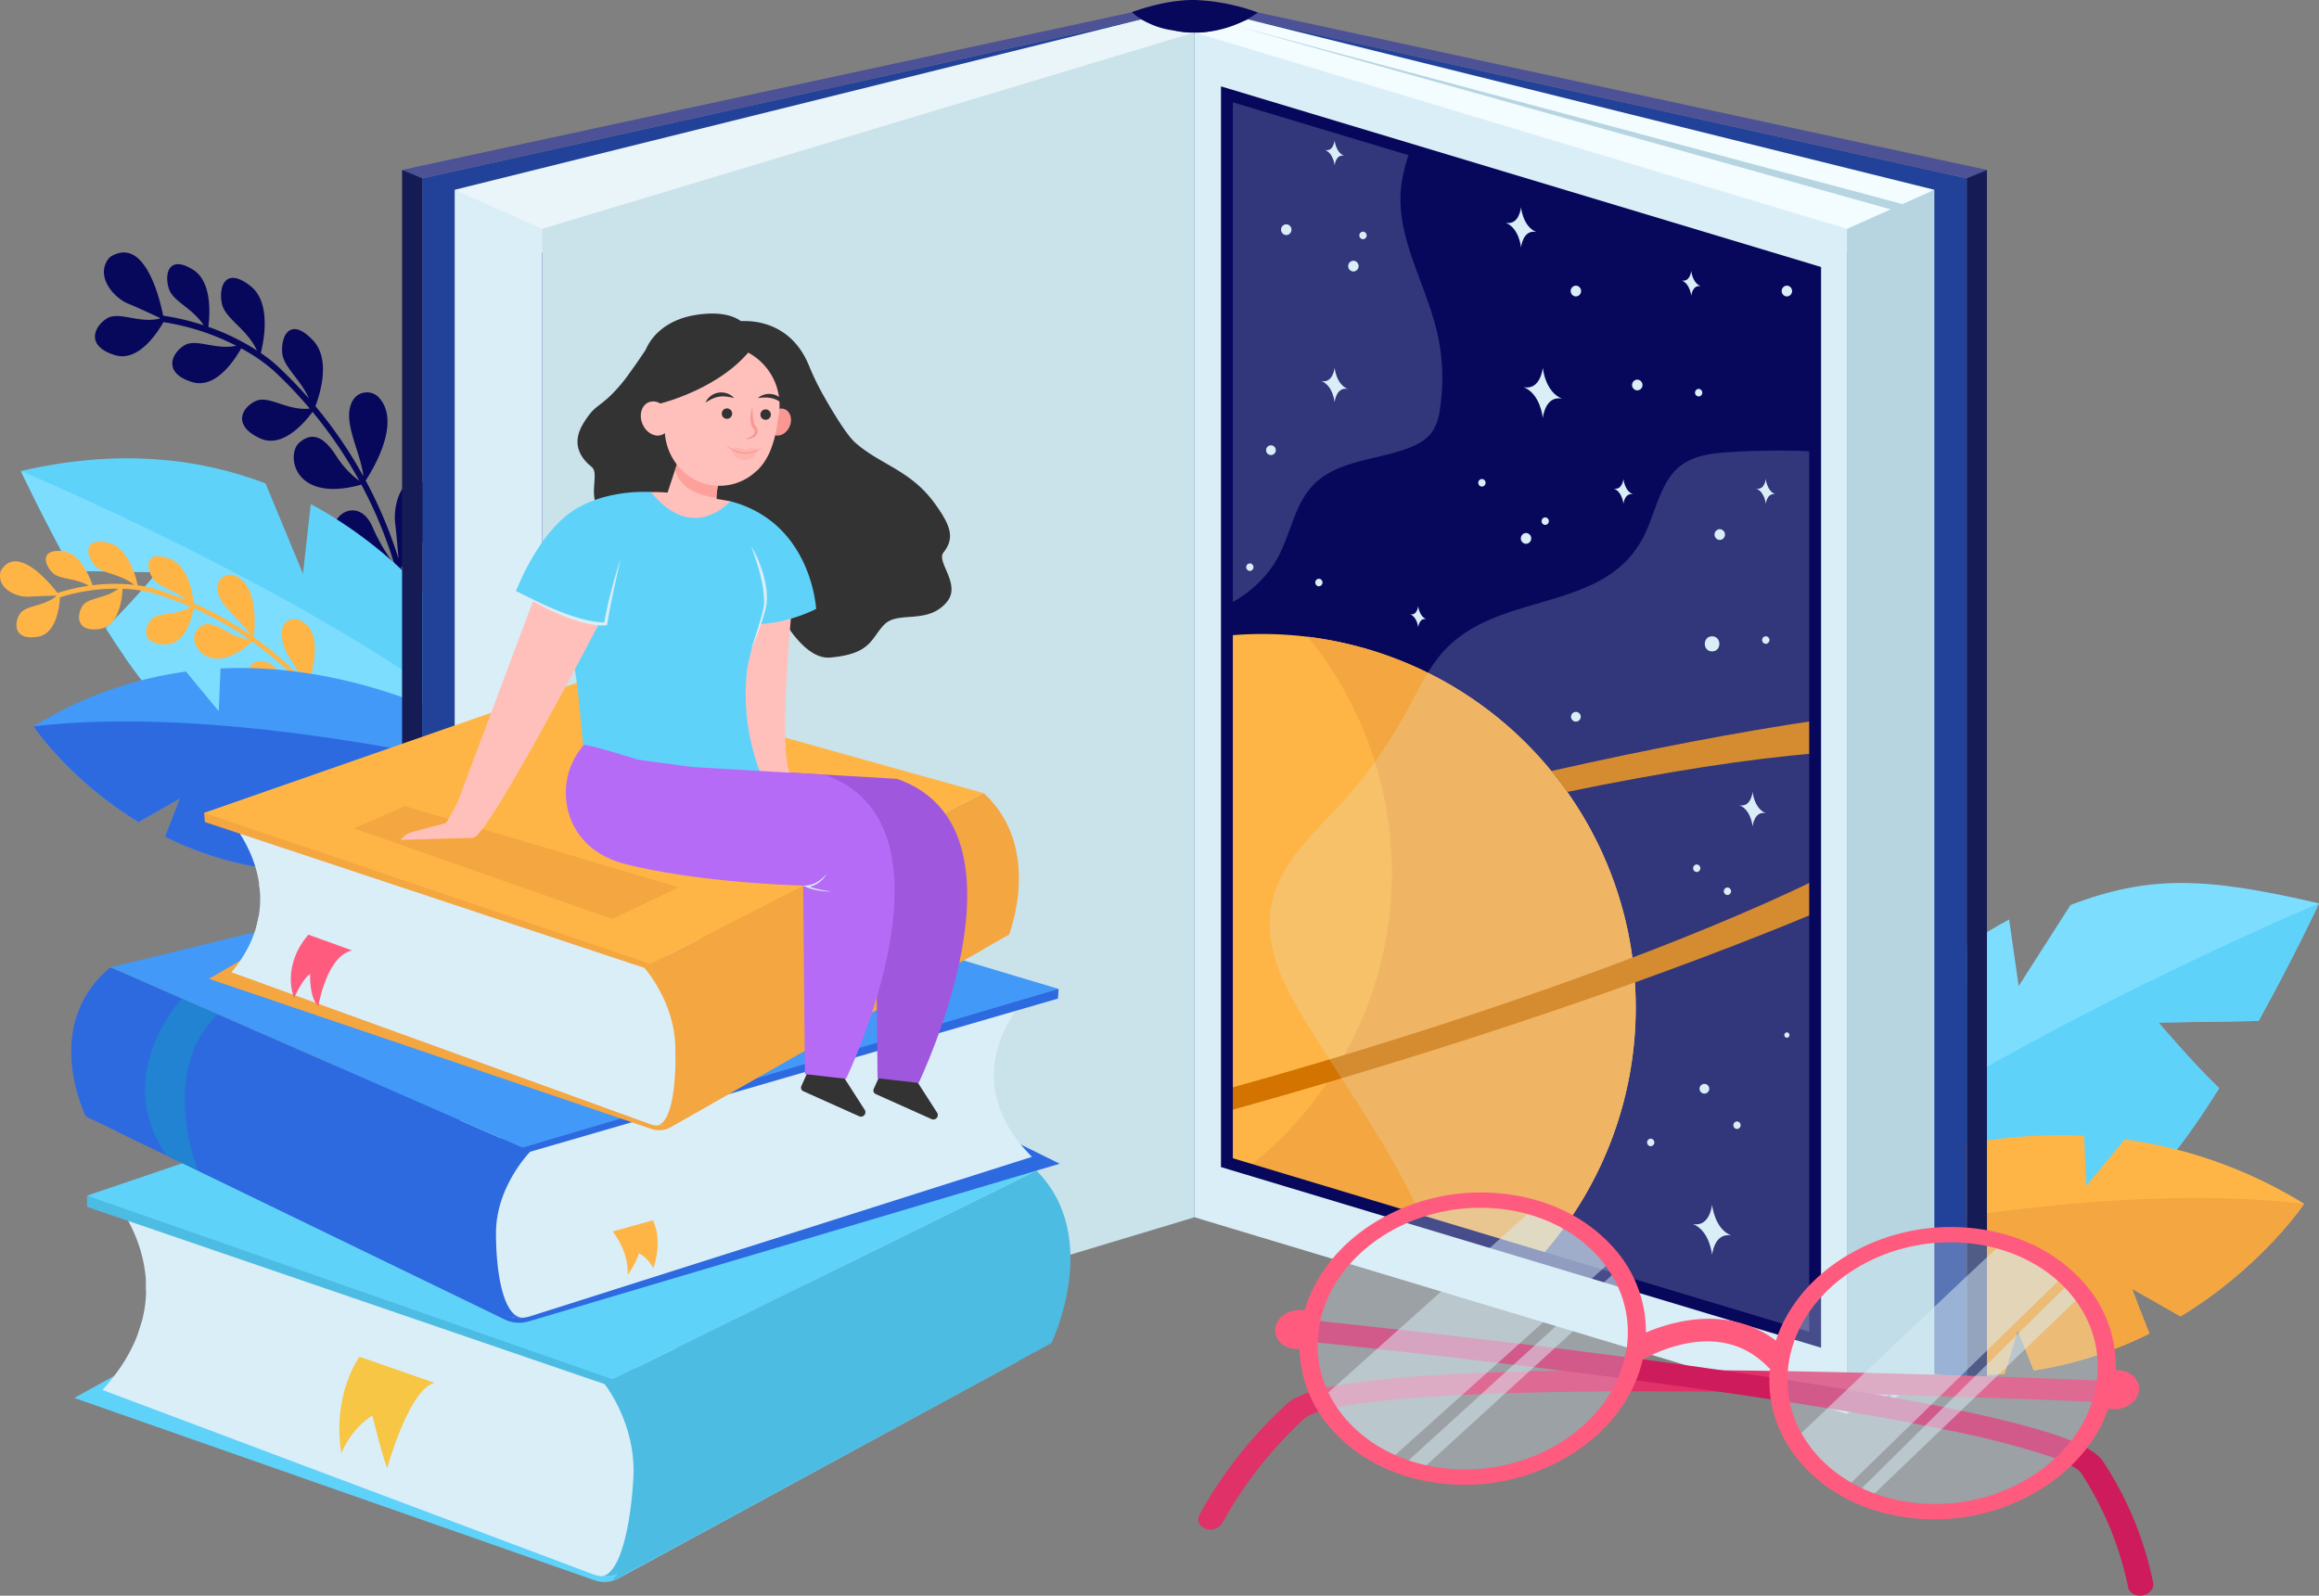 <svg xmlns="http://www.w3.org/2000/svg" width="763.481" height="525.469" viewBox="0 0 763.481 525.469">
  <rect x="0" y="0" width="763.481" height="525.469" fill="#808080" stroke="none"/>
  <g id="hero_illustration" data-name="hero illustration" transform="translate(-125.335 -407.584)">
    <g id="Group_14056" data-name="Group 14056" transform="translate(125.335 490.719)">
      <path id="Path_9546" data-name="Path 9546" d="M200.633,909.255c11.328-7.2,16.34,13.649,17.472,19.312a83.151,83.151,0,0,1,13.327,3.168c-3.821-5.9-10.177-7.76-11.5-12.177-1.48-4.953.1-11.02,8-6.121,6.263,3.882,5.592,14.557,5.043,18.826a75.563,75.563,0,0,1,16.011,7.783c-3.47-7.429-10.605-10.44-11.585-15.613-1.073-5.66,1.361-12.091,9.545-5.536,6.764,5.419,4.341,17.837,3.3,21.984a45.14,45.14,0,0,1,5.478,4.273,147.314,147.314,0,0,1,10.392,10.741c-2.914-6.611-8.53-10.451-8.84-15.244-.372-5.753,2.837-11.706,10.169-3.933,5.8,6.149,2.446,17.277.791,21.659A145.654,145.654,0,0,1,284,981.446c-.6-6.747-5.833-16.013-4.453-22.32.906-4.138,3.439-5.165,5.419-5.294a5.416,5.416,0,0,1,4.511,2.1c6.685,8.082-1.926,22.676-4.7,26.935a147,147,0,0,1,10.807,25.715c-.286-3.491-.739-8.76-1.083-11.489-.543-4.3.7-10.358,3.563-12.839.119-.1.238-.2.357-.289,2.279-1.715,5.365-1.068,7.294,1.257,7.55,9.1-6.211,23.283-9.267,26.237.015.053.032.107.047.16,5.522,19.2,5.25,32.8,5.236,33.368l-1.846-.121c0-.132.253-13.074-4.707-31.093-17.357-1.952-22.532-13.19-20.333-17.424,2.273-4.376,8.938-6.048,12.291,2.071a59.475,59.475,0,0,0,7.1,12.094,144.5,144.5,0,0,0-10.879-26.294c-22.368,6.262-24.9-9.975-20.427-13.831,4.527-3.9,8.353-1.6,12.244,4.519a30.66,30.66,0,0,0,7.507,8.06,143.656,143.656,0,0,0-15.4-22.705c-2.617,3.561-9.9,12.123-17.287,8.711-9.234-4.264-6-10.2-1.359-12.309,4.265-1.943,10.433,3.354,17.725,2.5a145.106,145.106,0,0,0-11.795-12.4,55.987,55.987,0,0,0-10.78-7.413c-2.221,3.958-8.445,13.429-16.088,11.109-9.6-2.913-7.056-9.286-2.707-12.06,3.881-2.474,10.291,1.58,17.166.082a79.069,79.069,0,0,0-23.966-7.778c-2.332,4.088-8.463,13.146-15.954,10.872-9.6-2.913-7.056-9.286-2.706-12.06,3.936-2.509,10.471,1.7,17.456.019l.019-.221c-2.489-1.17-7.776-3.632-10.355-4.663-3.442-1.377-7.387-5.321-7.95-9.28A6.964,6.964,0,0,1,200.633,909.255Z" transform="translate(-164.385 -907.76)" fill="#07085b"/>
      <path id="Path_9547" data-name="Path 9547" d="M185.733,1097.736l-28-.45c-9.755-17.6-16.919-32.9-16.919-32.9,31.606-7.352,58.3-4.413,80.549,4.088l12.312,29.737,2.576-22.922c55.162,29.622,77.992,92.522,77.992,92.522s-97.4-10.175-118.065-19.733c-7.979-3.691-18.05-17.01-27.408-31.97C176.221,1108.987,185.733,1097.736,185.733,1097.736Z" transform="translate(-133.932 -992.41)" fill="#5fd2fa"/>
      <path id="Path_9548" data-name="Path 9548" d="M140.816,1069.613s125.131,52.36,173.43,103.426c0,0-97.4-10.175-118.065-19.734-7.979-3.691-18.05-17.01-27.408-31.97,7.449-7.12,16.961-18.371,16.961-18.371l-28-.45C147.98,1084.916,140.816,1069.613,140.816,1069.613Z" transform="translate(-133.932 -997.638)" fill="#7cddff"/>
      <path id="Path_9549" data-name="Path 9549" d="M125.61,1131.506c5.345-8.85,15.95,3.813,18.672,7.33a64,64,0,0,1,10.278-2.384c-4.657-2.757-9.68-1.863-12.1-4.457-2.718-2.908-3.713-7.633,3.419-6.964,5.651.53,8.848,8.123,9.933,11.255a58.238,58.238,0,0,1,13.712-.12c-4.941-3.934-10.895-3.565-13.344-6.8-2.68-3.536-3.206-8.806,4.686-7.091,6.523,1.419,9.109,10.815,9.81,14.033a34.919,34.919,0,0,1,5.244,1.069,113.484,113.484,0,0,1,10.849,3.846c-4.277-3.561-9.467-4.284-11.323-7.484-2.229-3.84-2.057-9.047,5.665-6.2,6.109,2.253,7.611,11.078,7.971,14.669a112.144,112.144,0,0,1,18.783,10.506c-2.73-4.446-9.514-9.045-10.723-13.868-.794-3.165.6-4.741,1.923-5.509a4.173,4.173,0,0,1,3.83-.1c7.382,3.283,6.446,16.3,5.99,20.19a113.15,113.15,0,0,1,16.27,14.031c-1.394-2.31-3.513-5.789-4.685-7.552-1.849-2.781-3.065-7.385-1.944-10.077.047-.112.1-.219.147-.321a4.061,4.061,0,0,1,5.462-1.634c8.326,3.686,3.7,18.188,2.6,21.273l.087.094c10.393,11.353,14.866,20.822,15.051,21.219l-1.315.549c-.043-.092-4.308-9.1-13.907-19.832-12.641,4.6-20.062-1.372-20-5.047.067-3.8,4.091-7.235,9.187-2.785a45.818,45.818,0,0,0,9.046,5.907,111.246,111.246,0,0,0-16.518-14.406c-13.28,11.988-20.593,1.656-18.83-2.537,1.785-4.244,5.214-3.965,9.994-1.08a23.625,23.625,0,0,0,7.941,2.985,110.652,110.652,0,0,0-18.406-10.38c-.584,3.353-2.671,11.755-8.937,11.935-7.831.225-7.632-4.977-5.158-8.024,2.275-2.8,8.346-1.264,13.082-4.354a111.712,111.712,0,0,0-12.386-4.507,43.087,43.087,0,0,0-9.976-1.416c-.175,3.491-1.221,12.157-7.287,13.177-7.619,1.282-8.051-3.986-6-7.39,1.829-3.036,7.639-2.438,11.868-5.828a60.884,60.884,0,0,0-19.2,2.852c-.207,3.619-1.331,11.968-7.277,12.968-7.619,1.281-8.05-3.986-6-7.39,1.854-3.08,7.8-2.417,12.046-5.972l-.063-.158c-2.117.046-6.608.16-8.74.333-2.846.231-6.919-1.138-8.665-3.675A5.366,5.366,0,0,1,125.61,1131.506Z" transform="translate(-125.335 -1026.698)" fill="#feb546"/>
      <path id="Path_9550" data-name="Path 9550" d="M150.17,1234.7a128.365,128.365,0,0,1,50.218-18.027c4.828,5.98,10.757,13.012,10.757,13.012l.6-14.043c63.056-3,115.4,39.147,115.4,39.147-36.478,23.1-67.622,29.505-93.147,27.5-1.522-4.91-3.678-12.234-3.678-12.234l-4.486,11.291a110.08,110.08,0,0,1-32.375-10.328c2.376-5.856,4.878-12.55,4.878-12.55l-13.576,7.748C161.949,1252.342,150.17,1234.7,150.17,1234.7Z" transform="translate(-139.126 -1078.647)" fill="#4299f7"/>
      <path id="Path_9551" data-name="Path 9551" d="M233.99,1304.261c-1.522-4.91-3.678-12.234-3.678-12.234l-4.486,11.29a110.062,110.062,0,0,1-32.375-10.328c2.376-5.856,4.878-12.55,4.878-12.55l-13.576,7.748c-22.8-13.88-34.583-31.516-34.583-31.516,73.458-8.637,176.967,20.09,176.967,20.09C290.659,1299.856,259.515,1306.266,233.99,1304.261Z" transform="translate(-139.126 -1100.614)" fill="#2d6ae0"/>
    </g>
    <g id="Group_14057" data-name="Group 14057" transform="translate(675.71 698.357)">
      <path id="Path_9552" data-name="Path 9552" d="M1534.554,1420.649l32.942-.531c11.478-20.7,19.906-38.709,19.906-38.709-37.186-8.651-55.646-9.461-81.826.541l-17.054,26.675-3.145-21.919c-64.9,34.852-102.025,116.39-102.025,116.39s114.6-11.972,138.912-23.219c9.387-4.342,21.236-20.012,32.247-37.614C1545.745,1433.886,1534.554,1420.649,1534.554,1420.649Z" transform="translate(-1374.294 -1374.685)" fill="#7cddff"/>
      <path id="Path_9553" data-name="Path 9553" d="M1587.4,1389.807s-147.225,61.6-204.051,121.686c0,0,114.6-11.972,138.912-23.219,9.387-4.342,21.236-20.012,32.247-37.614-8.764-8.377-19.956-21.614-19.956-21.614l32.942-.531C1578.973,1407.812,1587.4,1389.807,1587.4,1389.807Z" transform="translate(-1374.294 -1383.082)" fill="#5fd2fa"/>
      <path id="Path_9554" data-name="Path 9554" d="M1571.2,1584.047a151.006,151.006,0,0,0-59.084-21.21c-5.682,7.035-12.657,15.309-12.657,15.309l-.7-16.522c-74.19-3.53-135.771,46.06-135.771,46.06,42.919,27.172,79.562,34.714,109.594,32.355,1.79-5.777,4.326-14.394,4.326-14.394l5.278,13.283a129.528,129.528,0,0,0,38.091-12.151c-2.8-6.891-5.739-14.767-5.739-14.767l15.974,9.116C1557.34,1604.8,1571.2,1584.047,1571.2,1584.047Z" transform="translate(-1362.986 -1478.394)" fill="#feb546"/>
      <path id="Path_9555" data-name="Path 9555" d="M1472.58,1665.885c1.79-5.777,4.326-14.394,4.326-14.394l5.278,13.283a129.538,129.538,0,0,0,38.091-12.151c-2.8-6.891-5.739-14.767-5.739-14.767l15.974,9.116c26.83-16.329,40.689-37.08,40.689-37.08-86.428-10.162-208.213,23.637-208.213,23.637C1405.9,1660.7,1442.548,1668.244,1472.58,1665.885Z" transform="translate(-1362.986 -1504.24)" fill="#f4a640"/>
    </g>
    <path id="Path_9556" data-name="Path 9556" d="M1263.938,782.565,1009.7,726.256V1124.7l254.241,53.666Z" transform="translate(-491.093 -316.25)" fill="#224299"/>
    <path id="Path_9557" data-name="Path 9557" d="M1588.073,1245.12l-6.653.1V846.749l6.653-.1Z" transform="translate(-808.575 -383.106)" fill="#151c55"/>
    <path id="Path_9558" data-name="Path 9558" d="M1009.7,723.5l2.917-2.2,257.977,55.743-6.653,2.771Z" transform="translate(-491.093 -313.497)" fill="#4d5296"/>
    <path id="Path_9559" data-name="Path 9559" d="M437.975,782.565l254.241-56.309V1124.7l-254.241,53.666Z" transform="translate(-173.611 -316.25)" fill="#224299"/>
    <path id="Path_9560" data-name="Path 9560" d="M461.956,791.282l225.961-56.114s11.867,4.987,17.616,4.295L598.141,829.22s-74.41,9.642-76.3,6.433S461.956,791.282,461.956,791.282Z" transform="translate(-186.928 -321.199)" fill="#eaf5f9"/>
    <path id="Path_9561" data-name="Path 9561" d="M461.957,1251.509l28.794,12.883V874.236l-28.794-12.883Z" transform="translate(-186.928 -391.271)" fill="#daeef7"/>
    <g id="Group_14058" data-name="Group 14058" transform="translate(303.822 418.264)">
      <path id="Path_9562" data-name="Path 9562" d="M741.489,1135.01l-214.782,64.674V809.5l214.782-64.674Z" transform="translate(-526.707 -744.826)" fill="#cae2ea"/>
      <path id="Path_9563" data-name="Path 9563" d="M746.842,853.124,575.1,904.838v-28.1l171.741-51.714Z" transform="translate(-553.581 -789.359)" fill="#cae2ea" opacity="0.5" style="mix-blend-mode: multiply;isolation: isolate"/>
      <path id="Path_9564" data-name="Path 9564" d="M826.4,909.464,718.37,941.993V936.95L826.4,904.42Z" transform="translate(-633.138 -833.45)" fill="#cae2ea" opacity="0.5" style="mix-blend-mode: multiply;isolation: isolate"/>
      <path id="Path_9565" data-name="Path 9565" d="M826.4,937.82,718.37,970.35v-5.044L826.4,932.776Z" transform="translate(-633.138 -849.196)" fill="#cae2ea" opacity="0.5" style="mix-blend-mode: multiply;isolation: isolate"/>
      <path id="Path_9566" data-name="Path 9566" d="M826.4,966.177,718.37,998.706v-5.044L826.4,961.133Z" transform="translate(-633.138 -864.943)" fill="#cae2ea" opacity="0.5" style="mix-blend-mode: multiply;isolation: isolate"/>
      <path id="Path_9567" data-name="Path 9567" d="M826.4,994.533l-108.031,32.53v-5.044L826.4,989.489Z" transform="translate(-633.138 -880.689)" fill="#cae2ea" opacity="0.5" style="mix-blend-mode: multiply;isolation: isolate"/>
      <path id="Path_9568" data-name="Path 9568" d="M826.4,1022.889,718.37,1055.418v-5.043l108.031-32.53Z" transform="translate(-633.138 -896.435)" fill="#cae2ea" opacity="0.5" style="mix-blend-mode: multiply;isolation: isolate"/>
      <path id="Path_9569" data-name="Path 9569" d="M826.4,1051.245l-108.031,32.53v-5.044L826.4,1046.2Z" transform="translate(-633.138 -912.182)" fill="#cae2ea" opacity="0.5" style="mix-blend-mode: multiply;isolation: isolate"/>
      <path id="Path_9570" data-name="Path 9570" d="M826.4,1079.6l-108.031,32.53v-5.044L826.4,1074.558Z" transform="translate(-633.138 -927.928)" fill="#cae2ea" opacity="0.5" style="mix-blend-mode: multiply;isolation: isolate"/>
      <path id="Path_9571" data-name="Path 9571" d="M826.4,1107.958l-108.031,32.53v-5.044l108.031-32.53Z" transform="translate(-633.138 -943.675)" fill="#cae2ea" opacity="0.5" style="mix-blend-mode: multiply;isolation: isolate"/>
      <path id="Path_9572" data-name="Path 9572" d="M826.4,1136.314,718.37,1168.843V1163.8L826.4,1131.27Z" transform="translate(-633.138 -959.421)" fill="#cae2ea" opacity="0.5" style="mix-blend-mode: multiply;isolation: isolate"/>
      <path id="Path_9573" data-name="Path 9573" d="M826.4,1164.67,718.37,1197.2v-5.044l108.031-32.53Z" transform="translate(-633.138 -975.167)" fill="#cae2ea" opacity="0.5" style="mix-blend-mode: multiply;isolation: isolate"/>
      <path id="Path_9574" data-name="Path 9574" d="M746.842,1193.026,575.1,1244.74V1239.7l171.741-51.714Z" transform="translate(-553.581 -990.914)" fill="#cae2ea" opacity="0.5" style="mix-blend-mode: multiply;isolation: isolate"/>
      <path id="Path_9575" data-name="Path 9575" d="M660.972,1279.528l-85.87,25.857v-5.044l85.87-25.857Z" transform="translate(-553.581 -1038.949)" fill="#cae2ea" opacity="0.5" style="mix-blend-mode: multiply;isolation: isolate"/>
      <path id="Path_9576" data-name="Path 9576" d="M660.972,1307.884l-85.87,25.857V1328.7l85.87-25.857Z" transform="translate(-553.581 -1054.695)" fill="#cae2ea" opacity="0.5" style="mix-blend-mode: multiply;isolation: isolate"/>
      <path id="Path_9577" data-name="Path 9577" d="M660.972,1336.24,575.1,1362.1v-5.044l85.87-25.857Z" transform="translate(-553.581 -1070.442)" fill="#cae2ea" opacity="0.5" style="mix-blend-mode: multiply;isolation: isolate"/>
      <path id="Path_9578" data-name="Path 9578" d="M660.972,1364.6l-85.87,25.857v-5.044l85.87-25.857Z" transform="translate(-553.581 -1086.188)" fill="#cae2ea" opacity="0.5" style="mix-blend-mode: multiply;isolation: isolate"/>
      <path id="Path_9579" data-name="Path 9579" d="M660.972,1392.953,575.1,1418.81v-5.043l85.87-25.857Z" transform="translate(-553.581 -1101.935)" fill="#cae2ea" opacity="0.5" style="mix-blend-mode: multiply;isolation: isolate"/>
      <path id="Path_9580" data-name="Path 9580" d="M660.972,1421.309l-85.87,25.857v-5.044l85.87-25.856Z" transform="translate(-553.581 -1117.681)" fill="#cae2ea" opacity="0.5" style="mix-blend-mode: multiply;isolation: isolate"/>
      <path id="Path_9581" data-name="Path 9581" d="M660.972,1449.665l-85.87,25.857v-5.044l85.87-25.857Z" transform="translate(-553.581 -1133.427)" fill="#cae2ea" opacity="0.5" style="mix-blend-mode: multiply;isolation: isolate"/>
      <path id="Path_9582" data-name="Path 9582" d="M660.972,1478.022l-85.87,25.857v-5.044l85.87-25.857Z" transform="translate(-553.581 -1149.174)" fill="#cae2ea" opacity="0.5" style="mix-blend-mode: multiply;isolation: isolate"/>
      <path id="Path_9583" data-name="Path 9583" d="M660.972,1506.378l-85.87,25.857v-5.044l85.87-25.857Z" transform="translate(-553.581 -1164.92)" fill="#cae2ea" opacity="0.5" style="mix-blend-mode: multiply;isolation: isolate"/>
      <path id="Path_9584" data-name="Path 9584" d="M746.842,1476.589,575.1,1528.3v-5.043l171.741-51.714Z" transform="translate(-553.581 -1148.378)" fill="#cae2ea" opacity="0.5" style="mix-blend-mode: multiply;isolation: isolate"/>
      <path id="Path_9585" data-name="Path 9585" d="M746.842,1504.945,575.1,1556.659v-5.044L746.842,1499.9Z" transform="translate(-553.581 -1164.125)" fill="#cae2ea" opacity="0.5" style="mix-blend-mode: multiply;isolation: isolate"/>
      <path id="Path_9586" data-name="Path 9586" d="M746.842,1533.3,575.1,1585.015v-5.044l171.741-51.713Z" transform="translate(-553.581 -1179.871)" fill="#cae2ea" opacity="0.5" style="mix-blend-mode: multiply;isolation: isolate"/>
      <path id="Path_9587" data-name="Path 9587" d="M575.1,1117.958l56.608-17.046V982.38L575.1,999.425Z" transform="translate(-553.581 -876.741)" fill="#cae2ea" opacity="0.5" style="mix-blend-mode: multiply;isolation: isolate"/>
      <path id="Path_9588" data-name="Path 9588" d="M781.832,1346.293l79.81-24.032V1216.339l-79.81,24.032Z" transform="translate(-668.379 -1006.661)" fill="#cae2ea" opacity="0.5" style="mix-blend-mode: multiply;isolation: isolate"/>
    </g>
    <path id="Path_9589" data-name="Path 9589" d="M1253.274,791.282l-225.961-56.114s-11.866,4.987-17.616,4.295l107.392,89.757s74.41,9.642,76.3,6.433S1253.274,791.282,1253.274,791.282Z" transform="translate(-491.092 -321.199)" fill="#f3fcff"/>
    <path id="Path_9590" data-name="Path 9590" d="M1521.483,1251.509l-28.794,12.883V874.236l28.794-12.883Z" transform="translate(-759.301 -391.271)" fill="#b6d5e0"/>
    <path id="Path_9591" data-name="Path 9591" d="M1009.7,1135.01l214.783,64.674V809.5L1009.7,744.826Z" transform="translate(-491.093 -326.562)" fill="#daeef7"/>
    <path id="Path_9592" data-name="Path 9592" d="M423.014,1245.12l6.653.1V846.749l-6.653-.1Z" transform="translate(-165.303 -383.106)" fill="#151c55"/>
    <path id="Path_9593" data-name="Path 9593" d="M683.908,723.5l-2.917-2.2L423.014,777.041l6.653,2.771Z" transform="translate(-165.303 -313.497)" fill="#4d5296"/>
    <path id="Path_9594" data-name="Path 9594" d="M1004.828,724.936a67.107,67.107,0,0,0-18.864-4.023c-2.567-.237-10.451-.444-22.608,3.882a14.541,14.541,0,0,0,2.217,1.791h0a26.959,26.959,0,0,0,11.163,4.208A36.131,36.131,0,0,0,1004.828,724.936Z" transform="translate(-465.359 -313.225)" fill="#07085b"/>
    <path id="Path_9595" data-name="Path 9595" d="M1033.679,1142.477l193.66,58.314V848.979l-193.66-58.314Z" transform="translate(-504.41 -352.017)" fill="#07085b"/>
    <path id="Path_9596" data-name="Path 9596" d="M1033.679,1190.84v173.546l103.139,31.057a123,123,0,0,0-103.139-204.6Z" transform="translate(-504.41 -573.925)" fill="#feb546"/>
    <g id="Group_14060" data-name="Group 14060" transform="translate(535.734 617.272)">
      <g id="Group_14059" data-name="Group 14059" transform="translate(0 0)">
        <path id="Path_9597" data-name="Path 9597" d="M1068.387,1192.345a123.092,123.092,0,0,1-20.17,175.135l96.674,29.11a123.01,123.01,0,0,0-76.5-204.245Z" transform="translate(-1048.217 -1192.345)" fill="#f4a640"/>
      </g>
    </g>
    <g id="Group_14064" data-name="Group 14064" transform="translate(529.269 644.885)">
      <g id="Group_14063" data-name="Group 14063" transform="translate(0)">
        <g id="Group_14061" data-name="Group 14061" transform="translate(106.841)">
          <path id="Path_9598" data-name="Path 9598" d="M1279.178,1277.925c32.182-6.641,60.131-10.974,81.578-12.679V1254.44c-25.318,3.759-54.7,9.354-86.819,16.6Q1276.669,1274.377,1279.178,1277.925Z" transform="translate(-1273.936 -1254.44)" fill="#d37300"/>
        </g>
        <g id="Group_14062" data-name="Group 14062" transform="translate(0 52.547)">
          <path id="Path_9599" data-name="Path 9599" d="M1227.339,1383.413V1372.6c-40.156,19.5-103.381,42.811-175.744,63.7q-9.029,2.606-17.916,5.067v7.357q9.863-2.742,19.877-5.631C1120.434,1423.792,1180.862,1402.78,1227.339,1383.413Z" transform="translate(-1033.679 -1372.604)" fill="#d37300"/>
        </g>
      </g>
    </g>
    <g id="Group_14065" data-name="Group 14065" transform="translate(529.269 438.649)" opacity="0.2" style="mix-blend-mode: screen;isolation: isolate">
      <path id="Path_9600" data-name="Path 9600" d="M1094.151,808.875l-60.472-18.209v168.28c6.927-3.633,12.887-8.708,16.652-15.531,4.349-7.879,5.536-17.632,11.793-24.1,7.75-8.011,20.293-8.161,30.778-11.944,3.293-1.187,6.588-2.9,8.528-5.81a17.686,17.686,0,0,0,2.362-7.145,66.605,66.605,0,0,0-.95-25.557c-3.753-15.956-13.448-31.024-11.848-47.336A51.493,51.493,0,0,1,1094.151,808.875Z" transform="translate(-1033.679 -790.666)" fill="#daeef7"/>
    </g>
    <g id="Group_14066" data-name="Group 14066" transform="translate(543.326 555.989)" opacity="0.2" style="mix-blend-mode: screen;isolation: isolate">
      <path id="Path_9601" data-name="Path 9601" d="M1244.892,1054.8a258.378,258.378,0,0,0-30.157.347c-5.432.465-11.167,1.4-15.408,5.444-5.794,5.533-7.184,15.191-11.128,22.667-13.171,24.957-47.625,17.307-65.735,37.458-4.874,5.423-8.163,12.486-11.794,19.137a160.287,160.287,0,0,1-23.26,32.443c-9.168,9.847-20.208,19.748-21.9,34.269-1.436,12.306,4.451,24.015,10.529,34.139,11.829,19.705,25.338,38.053,35.724,58.868,1.466,2.938,2.873,5.931,4.266,8.94l128.867,38.8Z" transform="translate(-1065.289 -1054.535)" fill="#daeef7"/>
    </g>
    <g id="Group_14067" data-name="Group 14067" transform="translate(662.659 532.594)">
      <path id="Path_9602" data-name="Path 9602" d="M1335.354,1005.476a1.777,1.777,0,0,0,0-3.552,1.777,1.777,0,0,0,0,3.552Z" transform="translate(-1333.638 -1001.924)" fill="#daeef7"/>
    </g>
    <g id="Group_14068" data-name="Group 14068" transform="translate(558.348 598.169)">
      <path id="Path_9603" data-name="Path 9603" d="M1100.27,1151.873a1.244,1.244,0,0,0,0-2.486,1.244,1.244,0,0,0,0,2.486Z" transform="translate(-1099.069 -1149.387)" fill="#daeef7"/>
    </g>
    <g id="Group_14069" data-name="Group 14069" transform="translate(542.218 554.241)">
      <path id="Path_9604" data-name="Path 9604" d="M1064.341,1053.8a1.6,1.6,0,0,0,0-3.2,1.6,1.6,0,0,0,0,3.2Z" transform="translate(-1062.796 -1050.604)" fill="#daeef7"/>
    </g>
    <g id="Group_14070" data-name="Group 14070" transform="translate(686.6 617.133)">
      <path id="Path_9605" data-name="Path 9605" d="M1389.879,1197c3.2,0,3.2-4.973,0-4.973s-3.205,4.973,0,4.973Z" transform="translate(-1387.477 -1192.032)" fill="#daeef7"/>
    </g>
    <g id="Group_14071" data-name="Group 14071" transform="translate(569.199 493.442)">
      <path id="Path_9606" data-name="Path 9606" d="M1125.188,917.434a1.777,1.777,0,0,0,0-3.552,1.777,1.777,0,0,0,0,3.552Z" transform="translate(-1123.472 -913.882)" fill="#daeef7"/>
    </g>
    <g id="Group_14072" data-name="Group 14072" transform="translate(642.451 501.651)">
      <path id="Path_9607" data-name="Path 9607" d="M1289.913,935.894a1.777,1.777,0,0,0,0-3.552,1.777,1.777,0,0,0,0,3.552Z" transform="translate(-1288.197 -932.342)" fill="#daeef7"/>
    </g>
    <g id="Group_14073" data-name="Group 14073" transform="translate(689.812 581.849)">
      <path id="Path_9608" data-name="Path 9608" d="M1396.416,1116.24a1.777,1.777,0,0,0,0-3.552,1.777,1.777,0,0,0,0,3.552Z" transform="translate(-1394.7 -1112.688)" fill="#daeef7"/>
    </g>
    <g id="Group_14074" data-name="Group 14074" transform="translate(626.033 583.112)">
      <path id="Path_9609" data-name="Path 9609" d="M1252.991,1119.079a1.777,1.777,0,0,0,0-3.552,1.777,1.777,0,0,0,0,3.552Z" transform="translate(-1251.276 -1115.527)" fill="#daeef7"/>
    </g>
    <g id="Group_14075" data-name="Group 14075" transform="translate(711.914 501.651)">
      <path id="Path_9610" data-name="Path 9610" d="M1446.117,935.894a1.777,1.777,0,0,0,0-3.552,1.777,1.777,0,0,0,0,3.552Z" transform="translate(-1444.401 -932.342)" fill="#daeef7"/>
    </g>
    <g id="Group_14076" data-name="Group 14076" transform="translate(572.872 483.871)">
      <path id="Path_9611" data-name="Path 9611" d="M1132.931,894.846a1.244,1.244,0,0,0,0-2.487,1.244,1.244,0,0,0,0,2.487Z" transform="translate(-1131.73 -892.359)" fill="#daeef7"/>
    </g>
    <g id="Group_14077" data-name="Group 14077" transform="translate(642.623 642.017)">
      <path id="Path_9612" data-name="Path 9612" d="M1290.127,1251.187a1.6,1.6,0,0,0,0-3.2,1.6,1.6,0,0,0,0,3.2Z" transform="translate(-1288.583 -1247.99)" fill="#daeef7"/>
    </g>
    <g id="Group_14078" data-name="Group 14078" transform="translate(684.932 764.525)">
      <path id="Path_9613" data-name="Path 9613" d="M1385.269,1526.675a1.6,1.6,0,0,0,0-3.2,1.6,1.6,0,0,0,0,3.2Z" transform="translate(-1383.725 -1523.478)" fill="#daeef7"/>
    </g>
    <g id="Group_14079" data-name="Group 14079" transform="translate(696.01 776.878)">
      <path id="Path_9614" data-name="Path 9614" d="M1409.838,1553.744a1.244,1.244,0,0,0,0-2.486,1.244,1.244,0,0,0,0,2.486Z" transform="translate(-1408.637 -1551.258)" fill="#daeef7"/>
    </g>
    <g id="Group_14080" data-name="Group 14080" transform="translate(712.772 747.554)">
      <path id="Path_9615" data-name="Path 9615" d="M1447.188,1487.091a.889.889,0,0,0,0-1.776.889.889,0,0,0,0,1.776Z" transform="translate(-1446.33 -1485.315)" fill="#daeef7"/>
    </g>
    <g id="Group_14081" data-name="Group 14081" transform="translate(705.483 617.113)">
      <path id="Path_9616" data-name="Path 9616" d="M1431.139,1194.474a1.244,1.244,0,0,0,0-2.487,1.244,1.244,0,0,0,0,2.487Z" transform="translate(-1429.938 -1191.987)" fill="#daeef7"/>
    </g>
    <g id="Group_14082" data-name="Group 14082" transform="translate(547.098 481.444)">
      <path id="Path_9617" data-name="Path 9617" d="M1075.487,890.453a1.777,1.777,0,0,0,0-3.552,1.777,1.777,0,0,0,0,3.552Z" transform="translate(-1073.771 -886.901)" fill="#daeef7"/>
    </g>
    <g id="Group_14083" data-name="Group 14083" transform="translate(535.615 593.117)">
      <path id="Path_9618" data-name="Path 9618" d="M1049.149,1140.512a1.244,1.244,0,0,0,0-2.486,1.244,1.244,0,0,0,0,2.486Z" transform="translate(-1047.948 -1138.026)" fill="#daeef7"/>
    </g>
    <g id="Group_14084" data-name="Group 14084" transform="translate(632.862 577.961)">
      <path id="Path_9619" data-name="Path 9619" d="M1267.834,1106.431a1.244,1.244,0,0,0,0-2.486,1.244,1.244,0,0,0,0,2.486Z" transform="translate(-1266.633 -1103.945)" fill="#daeef7"/>
    </g>
    <g id="Group_14085" data-name="Group 14085" transform="translate(612.023 565.332)">
      <path id="Path_9620" data-name="Path 9620" d="M1220.974,1078.031a1.244,1.244,0,0,0,0-2.487,1.244,1.244,0,0,0,0,2.487Z" transform="translate(-1219.772 -1075.544)" fill="#daeef7"/>
    </g>
    <g id="Group_14086" data-name="Group 14086" transform="translate(683.381 535.652)">
      <path id="Path_9621" data-name="Path 9621" d="M1381.438,1011.289a1.244,1.244,0,0,0,0-2.486,1.244,1.244,0,0,0,0,2.486Z" transform="translate(-1380.237 -1008.803)" fill="#daeef7"/>
    </g>
    <g id="Group_14087" data-name="Group 14087" transform="translate(682.75 692.26)">
      <path id="Path_9622" data-name="Path 9622" d="M1380.018,1363.459a1.244,1.244,0,0,0,0-2.486,1.244,1.244,0,0,0,0,2.486Z" transform="translate(-1378.817 -1360.973)" fill="#daeef7"/>
    </g>
    <g id="Group_14088" data-name="Group 14088" transform="translate(692.853 699.838)">
      <path id="Path_9623" data-name="Path 9623" d="M1402.739,1380.5a1.244,1.244,0,0,0,0-2.486,1.244,1.244,0,0,0,0,2.486Z" transform="translate(-1401.538 -1378.013)" fill="#daeef7"/>
    </g>
    <g id="Group_14089" data-name="Group 14089" transform="translate(667.594 782.561)">
      <path id="Path_9624" data-name="Path 9624" d="M1345.937,1566.524a1.244,1.244,0,0,0,0-2.486,1.244,1.244,0,0,0,0,2.486Z" transform="translate(-1344.736 -1564.038)" fill="#daeef7"/>
    </g>
    <path id="Path_9625" data-name="Path 9625" d="M1259.658,993.138s-.721,7.535-6.328,6.387c5.607,2.221,6.328,10.19,6.328,10.19s.72-7.535,6.327-6.387C1260.378,1001.106,1259.658,993.138,1259.658,993.138Z" transform="translate(-626.384 -464.452)" fill="#daeef7"/>
    <path id="Path_9626" data-name="Path 9626" d="M1384.977,1612.87s-.721,7.535-6.328,6.387c5.607,2.221,6.328,10.19,6.328,10.19s.72-7.536,6.327-6.388C1385.7,1620.839,1384.977,1612.87,1384.977,1612.87Z" transform="translate(-695.974 -808.593)" fill="#daeef7"/>
    <path id="Path_9627" data-name="Path 9627" d="M1245.132,874.343s-.574,6-5.039,5.087c4.465,1.768,5.039,8.115,5.039,8.115s.574-6,5.039-5.087C1245.706,880.689,1245.132,874.343,1245.132,874.343Z" transform="translate(-619.033 -398.484)" fill="#daeef7"/>
    <path id="Path_9628" data-name="Path 9628" d="M1108,993.138s-.495,5.167-4.339,4.379c3.844,1.523,4.339,6.987,4.339,6.987s.494-5.167,4.339-4.379C1108.5,998.6,1108,993.138,1108,993.138Z" transform="translate(-543.274 -464.452)" fill="#daeef7"/>
    <path id="Path_9629" data-name="Path 9629" d="M1417.464,1307.251s-.494,5.167-4.339,4.38c3.845,1.523,4.339,6.987,4.339,6.987s.494-5.168,4.339-4.38C1417.958,1312.716,1417.464,1307.251,1417.464,1307.251Z" transform="translate(-715.119 -638.881)" fill="#daeef7"/>
    <path id="Path_9630" data-name="Path 9630" d="M1373.528,921.426s-.356,3.731-3.133,3.163c2.777,1.1,3.133,5.046,3.133,5.046s.357-3.732,3.134-3.163C1373.885,925.372,1373.528,921.426,1373.528,921.426Z" transform="translate(-691.391 -424.629)" fill="#daeef7"/>
    <path id="Path_9631" data-name="Path 9631" d="M1428.726,1075.5s-.357,3.732-3.134,3.163c2.777,1.1,3.134,5.046,3.134,5.046s.357-3.732,3.134-3.163C1429.083,1079.446,1428.726,1075.5,1428.726,1075.5Z" transform="translate(-722.042 -510.188)" fill="#daeef7"/>
    <path id="Path_9632" data-name="Path 9632" d="M1323.33,1075.5s-.357,3.732-3.134,3.163c2.776,1.1,3.134,5.046,3.134,5.046s.357-3.732,3.133-3.163C1323.687,1079.446,1323.33,1075.5,1323.33,1075.5Z" transform="translate(-663.515 -510.188)" fill="#daeef7"/>
    <path id="Path_9633" data-name="Path 9633" d="M1109.509,824.815s-.357,3.732-3.133,3.163c2.777,1.1,3.133,5.046,3.133,5.046s.357-3.731,3.134-3.163C1109.866,828.762,1109.509,824.815,1109.509,824.815Z" transform="translate(-544.779 -370.981)" fill="#daeef7"/>
    <path id="Path_9634" data-name="Path 9634" d="M1171.967,1169.646s-.3,3.174-2.667,2.691c2.362.936,2.667,4.293,2.667,4.293s.3-3.175,2.666-2.691C1172.271,1173,1171.967,1169.646,1171.967,1169.646Z" transform="translate(-579.722 -562.468)" fill="#daeef7"/>
    <g id="Group_14090" data-name="Group 14090" transform="translate(527.315 436.02)">
      <path id="Path_9635" data-name="Path 9635" d="M1226.853,1200.138l-197.568-59.49V784.755l197.568,59.49Zm-193.661-62.395,189.753,57.138V847.149l-189.753-57.138Z" transform="translate(-1029.285 -784.755)" fill="#07085b"/>
    </g>
    <g id="Group_14094" data-name="Group 14094" transform="translate(148.799 631.82)">
      <g id="Group_14091" data-name="Group 14091" transform="translate(0.982 116.383)">
        <path id="Path_9636" data-name="Path 9636" d="M351.626,1722.61l-171.32-60.059L315.995,1587.7l175.235,62.654-131.735,71.627A9.734,9.734,0,0,1,351.626,1722.61Z" transform="translate(-180.306 -1542.816)" fill="#5fd2fa"/>
        <path id="Path_9637" data-name="Path 9637" d="M205.232,1609.772s25.77,29.8-4.032,62.409l161.412,60.656a11.029,11.029,0,0,0,11.549-2.4l5.854-5.665s20.336-55.748,20.336-57.151-40.672-34.36-40.672-34.36-66.968-8.065-68.721-8.065S205.232,1609.772,205.232,1609.772Z" transform="translate(-191.909 -1555.075)" fill="#daeef7"/>
        <path id="Path_9638" data-name="Path 9638" d="M455.147,1796.481c-1.052,0-119.911-39.27-119.911-39.27s118.508,43.083,118.859,42.031S455.147,1796.481,455.147,1796.481Z" transform="translate(-266.34 -1636.949)" fill="#daeef7" style="mix-blend-mode: multiply;isolation: isolate"/>
        <path id="Path_9639" data-name="Path 9639" d="M189.767,1606.224v3.681l170.4,58.377s10.518,13.149,9.467,31.03-4.925,32.009-10.532,32.2c0,0,3.542.292,5.328-.814a70.431,70.431,0,0,0,5.949-4.832s7.056-31.819,7.407-32.608-3.682-26.735-6.4-28.663-.438-5-13.323-7.363-114.389-47.947-116.843-47.333-23.491-.35-24.631,0S189.767,1606.224,189.767,1606.224Z" transform="translate(-185.56 -1553.105)" fill="#4dbce3"/>
        <path id="Path_9640" data-name="Path 9640" d="M578.866,1656.415s21.694,36.82,0,66.36L723.32,1644.5s17.005-34.886-4.909-56.8Z" transform="translate(-401.629 -1542.816)" fill="#4dbce3"/>
        <path id="Path_9641" data-name="Path 9641" d="M362.8,1600.373l-173.03-60.481,156.2-53.119,156.375,44.879Z" transform="translate(-185.56 -1486.773)" fill="#5fd2fa"/>
        <path id="Path_9642" data-name="Path 9642" d="M359.34,1714.328l-125.918-43.811q.066,1.382.039,2.814Z" transform="translate(-209.802 -1588.807)" fill="#daeef7" style="mix-blend-mode: multiply;isolation: isolate"/>
        <path id="Path_9643" data-name="Path 9643" d="M228.637,1699.9q-.522,1.93-1.257,3.91l92.4,30.167Z" transform="translate(-206.447 -1605.123)" fill="#daeef7" style="mix-blend-mode: multiply;isolation: isolate"/>
      </g>
      <g id="Group_14092" data-name="Group 14092" transform="translate(0 55.53)">
        <path id="Path_9644" data-name="Path 9644" d="M347.736,1553.717l174.774-51.9-131.382-64.684-178.839,54.139L339.9,1553.169A10.964,10.964,0,0,0,347.736,1553.717Z" transform="translate(-197.084 -1398.357)" fill="#2d6ae0"/>
        <path id="Path_9645" data-name="Path 9645" d="M640.542,1456.213s-27.485,25.752.442,53.928l-164.9,52.413a11.934,11.934,0,0,1-11.411-2.073l-5.527-4.894s-17.129-48.172-17.048-49.384,42.648-29.691,42.648-29.691,67.432-6.968,69.185-6.968S640.542,1456.213,640.542,1456.213Z" transform="translate(-324.698 -1408.95)" fill="#daeef7"/>
        <path id="Path_9646" data-name="Path 9646" d="M480.171,1617.548c1.052,0,122.17-33.933,122.17-33.933s-120.987,37.228-121.277,36.318S480.171,1617.548,480.171,1617.548Z" transform="translate(-345.842 -1479.697)" fill="#daeef7" style="mix-blend-mode: multiply;isolation: isolate"/>
        <path id="Path_9647" data-name="Path 9647" d="M668,1453.147l-.212,3.181-173.758,50.444s-11.275,11.362-11.251,26.813,3.084,27.66,8.679,27.828c0,0-3.56.253-5.282-.7a63.033,63.033,0,0,1-5.671-4.175s-5.226-27.494-5.531-28.176,5.22-23.1,8.048-24.768.726-4.317,13.747-6.362,117.147-41.431,119.566-40.9,23.511-.3,24.631,0S668,1453.147,668,1453.147Z" transform="translate(-342.949 -1407.247)" fill="#2d6ae0"/>
        <path id="Path_9648" data-name="Path 9648" d="M326.64,1496.519s-23.812,31.816-3.817,57.341l-139.951-67.642s-15-30.145,8.176-49.081Z" transform="translate(-178.099 -1398.357)" fill="#2d6ae0"/>
        <path id="Path_9649" data-name="Path 9649" d="M342.811,1448.093,519.32,1395.83l-153.144-45.9-158.957,38.78Z" transform="translate(-194.269 -1349.931)" fill="#4299f7"/>
        <path id="Path_9650" data-name="Path 9650" d="M572.876,1546.56,701.314,1508.7q-.145,1.195-.2,2.431Z" transform="translate(-397.321 -1438.098)" fill="#daeef7" style="mix-blend-mode: multiply;isolation: isolate"/>
        <path id="Path_9651" data-name="Path 9651" d="M746.959,1534.09a33.121,33.121,0,0,0,1.032,3.379l-94.139,26.068Z" transform="translate(-442.288 -1452.196)" fill="#daeef7" style="mix-blend-mode: multiply;isolation: isolate"/>
      </g>
      <path id="Path_9652" data-name="Path 9652" d="M244.9,1460.3s-23.562,24.577-5.145,51.657l10.424,4.994s-13.4-32.393,6.512-51.488Z" transform="translate(-208.43 -1355.69)" fill="#06bfad" opacity="0.3" style="mix-blend-mode: multiply;isolation: isolate"/>
      <g id="Group_14093" data-name="Group 14093" transform="translate(43.713)">
        <path id="Path_9653" data-name="Path 9653" d="M425.577,1418.505,280,1369.1l106-61.3,149,51.532-102.987,58.655A7.865,7.865,0,0,1,425.577,1418.505Z" transform="translate(-278.396 -1271.008)" fill="#f4a640"/>
        <path id="Path_9654" data-name="Path 9654" d="M293.54,1325.7s23.477,24.468,1.426,51.194l137.47,49.883a8.651,8.651,0,0,0,9.324-1.958l4.387-4.643s12.5-45.715,12.394-46.866-36.089-28.218-36.089-28.218-55.735-6.668-57.178-6.669S293.54,1325.7,293.54,1325.7Z" transform="translate(-285.917 -1280.945)" fill="#daeef7"/>
        <path id="Path_9655" data-name="Path 9655" d="M509.3,1479.052c-.866,0-101.685-32.307-101.685-32.307s100.821,35.433,101.029,34.57S509.3,1479.052,509.3,1479.052Z" transform="translate(-349.261 -1348.163)" fill="#daeef7" style="mix-blend-mode: multiply;isolation: isolate"/>
        <path id="Path_9656" data-name="Path 9656" d="M276.4,1322.773l.28,3.02,144.7,48.021s9.657,10.794,10.151,25.462-1.62,26.255-6.221,26.41c0,0,2.938.243,4.324-.664a50.364,50.364,0,0,0,4.529-3.959s3.389-26.1,3.618-26.743-5.063-21.933-7.446-23.518-.74-4.1-11.526-6.05-97.8-39.421-99.773-38.92-19.363-.305-20.274-.019S276.4,1322.773,276.4,1322.773Z" transform="translate(-276.397 -1279.32)" fill="#f4a640"/>
        <path id="Path_9657" data-name="Path 9657" d="M607.007,1364.385s20.656,30.22,5.045,54.436L725,1354.717s11.345-28.6-8.358-46.6Z" transform="translate(-459.987 -1271.183)" fill="#f4a640"/>
        <path id="Path_9658" data-name="Path 9658" d="M423.417,1318.26,276.4,1268.512l124.532-43.453L533.054,1262Z" transform="translate(-276.397 -1225.059)" fill="#feb546"/>
        <path id="Path_9659" data-name="Path 9659" d="M424.191,1411.586l-106.974-36.037q.16,1.134.246,2.308Z" transform="translate(-299.065 -1308.627)" fill="#daeef7" style="mix-blend-mode: multiply;isolation: isolate"/>
        <path id="Path_9660" data-name="Path 9660" d="M315.883,1399.647q-.283,1.583-.737,3.207l78.351,24.819Z" transform="translate(-297.915 -1322.009)" fill="#daeef7" style="mix-blend-mode: multiply;isolation: isolate"/>
      </g>
    </g>
    <path id="Path_9661" data-name="Path 9661" d="M472.4,1354.937l-85.1-29.849,16.821-7.323,90.152,26.723Z" transform="translate(-145.471 -644.719)" fill="#f4a640"/>
    <path id="Path_9662" data-name="Path 9662" d="M1038.072,739.364l220.442,58.953,3.339,388.662-7.219,5.709V800.053Z" transform="translate(-506.849 -323.529)" fill="#b6d5e0" style="mix-blend-mode: multiply;isolation: isolate"/>
    <g id="Group_14096" data-name="Group 14096" transform="translate(519.834 858.721)">
      <g id="Group_14095" data-name="Group 14095">
        <path id="Path_9663" data-name="Path 9663" d="M1015.086,1787.659a4.67,4.67,0,0,0,5.327-1.988,135.764,135.764,0,0,1,27.225-34.567c.609-.547,3.492-2.476,15.009-4.3,8.165-1.3,19.249-2.325,32.945-3.06,23.25-1.247,54.236-1.67,92.1-1.255,64.562.707,127.492,3.643,128.12,3.672l.876-7.019c-.63-.03-63.737-2.974-128.474-3.683-38.076-.416-69.278.01-92.739,1.269-40.513,2.174-50.022,6.33-53.779,9.708A141.73,141.73,0,0,0,1012.855,1783c-1.014,1.87.008,4,2.231,4.655Z" transform="translate(-1012.462 -1735.301)" fill="#e03268"/>
      </g>
    </g>
    <g id="Group_14097" data-name="Group 14097" transform="translate(550.139 841.78)">
      <path id="Path_9664" data-name="Path 9664" d="M1361.021,1788.433c-2.2.294-4.2-.9-4.567-2.715a108.764,108.764,0,0,0-15.548-37.713c-.42-.623-2.62-2.926-13.282-6.386a307.848,307.848,0,0,0-31.194-7.778c-22.3-4.6-52.429-9.516-89.537-14.615-63.271-8.7-125.661-14.977-126.284-15.04L1082,1697.2c.624.063,63.189,6.362,126.632,15.081,37.315,5.129,67.648,10.082,90.156,14.722,38.867,8.012,46.825,13.453,49.416,17.3a113.558,113.558,0,0,1,16.486,39.907c.392,1.974-1.285,3.9-3.665,4.221Z" transform="translate(-1080.609 -1697.205)" fill="#ce1b5c"/>
    </g>
    <path id="Path_9665" data-name="Path 9665" d="M1098.563,1678.513l73.867-66.184L1197.575,1630l-74.927,67.265Z" transform="translate(-540.441 -808.293)" fill="#daeef7" opacity="0.5"/>
    <path id="Path_9666" data-name="Path 9666" d="M1234.7,1661.244l-70.641,64.372,5.477,1.987,68.185-62.3Z" transform="translate(-576.811 -835.456)" fill="#daeef7" opacity="0.5"/>
    <path id="Path_9667" data-name="Path 9667" d="M1452.889,1707.448s67.437-64.229,68.088-64.323,21.608,9.367,21.608,9.367l-72.5,70.619Z" transform="translate(-737.2 -825.394)" fill="#daeef7" opacity="0.5"/>
    <path id="Path_9668" data-name="Path 9668" d="M1500.065,1739.851c.772-.843,70.172-69.35,70.172-69.35l3.532,4.4-69.972,67.12Z" transform="translate(-763.397 -840.596)" fill="#daeef7" opacity="0.5"/>
    <ellipse id="Ellipse_195" data-name="Ellipse 195" cx="54.209" cy="45.411" rx="54.209" ry="45.411" transform="translate(550.112 811.109) rotate(-8.123)" fill="#daeef7" opacity="0.3"/>
    <ellipse id="Ellipse_196" data-name="Ellipse 196" cx="54.209" cy="45.411" rx="54.209" ry="45.411" transform="translate(704.819 822.487) rotate(-8.121)" fill="#daeef7" opacity="0.3"/>
    <path id="Path_9669" data-name="Path 9669" d="M1347.2,1662.421l-1.071-.079a41.2,41.2,0,0,0-11.58-29.9c-9.208-9.838-22.59-15.868-37.679-16.978a66.5,66.5,0,0,0-42.216,11.1c-10.02,6.83-17.1,15.935-20.422,26.111-10.347-7.844-22-7.942-30.482-6.4a58.511,58.511,0,0,0-12.3,3.74,41.261,41.261,0,0,0-11.6-28.955c-9.208-9.838-22.589-15.868-37.68-16.977a66.494,66.494,0,0,0-42.215,11.1c-10.48,7.142-17.739,16.773-20.856,27.515l-1.07-.079c-4.168-.307-8.01,2.312-8.581,5.848h0c-.571,3.536,2.345,6.651,6.513,6.958l1.451.106a41.391,41.391,0,0,0,11.593,27.44c9.207,9.838,22.589,15.868,37.679,16.978a66.5,66.5,0,0,0,42.216-11.1c11.274-7.684,18.823-18.25,21.494-29.979l.046.056a48.393,48.393,0,0,1,15.028-5.438c10.71-1.877,19.664.935,26.612,8.359l.237-.162c-1.222,11.938,2.773,23.455,11.393,32.667,9.208,9.838,22.589,15.867,37.68,16.977a66.506,66.506,0,0,0,42.216-11.1c9.69-6.6,16.626-15.339,20.082-25.11l1.451.107c4.168.306,8.01-2.311,8.581-5.848S1351.372,1662.727,1347.2,1662.421Zm-162.182-6.681c-3.824,23.672-29.634,41.262-57.534,39.21s-47.487-22.981-43.662-46.654,29.634-41.262,57.534-39.209S1188.847,1632.067,1185.023,1655.74Zm154.706,11.379c-3.824,23.672-29.634,41.262-57.534,39.209s-47.487-22.98-43.663-46.653c.14-.867.313-1.724.511-2.574l.049-.033-.033-.034c5.244-22.324,30.156-38.543,57.007-36.568C1323.967,1622.518,1343.553,1643.446,1339.729,1667.119Z" transform="translate(-524.231 -803.612)" fill="#ff5b7e"/>
    <g id="Group_14098" data-name="Group 14098" transform="translate(257.242 510.832)">
      <path id="Path_9670" data-name="Path 9670" d="M775.588,1509.518l-3.521,7.853a1.287,1.287,0,0,0,.648,1.7l18.388,8.243a1.459,1.459,0,0,0,1.815-2.132L785.8,1514.1S780.177,1515.126,775.588,1509.518Z" transform="translate(-616.315 -1262.033)" fill="#333"/>
      <path id="Path_9671" data-name="Path 9671" d="M597.228,1281.873s-5.665,26.656,20.036,32.984,58.135,6.972,58.135,6.972l.6,62.09,13.528,1.549s40.367-83.668-7.156-100.147l-43.483-2.531-17.819-2.409s-17.83-5.618-18.1-4.779S597.627,1282.326,597.228,1281.873Z" transform="translate(-518.993 -1132.092)" fill="#9f57de"/>
      <path id="Path_9672" data-name="Path 9672" d="M720.159,1034.817c3.867-4.882,2.383-8.976-2.863-16.214-7.962-10.986-17.75-12.632-26.124-19.977-2.931-2.57-7.774-10.7-10.96-16.379a83.994,83.994,0,0,1-4.332-9.089c-7.12-17.242-23.755-14.436-23.755-14.436s.857,21.81.922,22.42a5.894,5.894,0,0,0,1.748.958c-3.32,3.271-8.688,8.582-9.747,10.341-1.54,2.559-7.859,13.657-7.859,13.657s10.952,30.407,11.983,38.91c.545,4.5,7.33,5.788,14.985,6.214,4.844,9.321,11.565,18.763,18.721,18.143,13.918-1.205,13.427-6.584,17.982-11s14.244.227,20.477-7.346C726.1,1045.24,717.748,1037.861,720.159,1034.817Z" transform="translate(-541.477 -956.079)" fill="#333"/>
      <path id="Path_9673" data-name="Path 9673" d="M688.042,1166.634s-4.845,49.21-.287,55.558h-18.6V1163.7Z" transform="translate(-559.231 -1070)" fill="#ffc0bb"/>
      <path id="Path_9674" data-name="Path 9674" d="M575.285,980.042s-5.439,8.181-8.213,11.425c-6.981,8.161-7.88,5.6-12.218,12.619-4.683,7.576.055,12.319,2.748,14.5s-1.813,10.26,3.2,14.787c6.568,5.927,12.644.338,17.163,3.658s5.507,8.241,16.217,7.312,10.606-35.95,10.606-35.95-8.766-18.566-9.114-18.72S575.285,980.042,575.285,980.042Z" transform="translate(-494.657 -968.012)" fill="#333"/>
      <path id="Path_9675" data-name="Path 9675" d="M629.985,1088.2s-17.876-3.289-26.1-3.011,4.982,21.652,4.982,21.652l13.425.3s8.23-9.192,7.689-10.261.025-8.083.025-8.083Z" transform="translate(-521.489 -1026.39)" fill="#ffc0bb"/>
      <path id="Path_9676" data-name="Path 9676" d="M624.207,1053.62l-4.715,14.311s4.105,8.488,16.677,4.826c0,0-1.434-2.964.49-9.067C638.624,1057.453,624.207,1053.62,624.207,1053.62Z" transform="translate(-531.651 -1008.87)" fill="#ffc0bb"/>
      <path id="Path_9677" data-name="Path 9677" d="M627.332,1053.62l-2.213,6.685c1.318,4.886,5.6,8.214,13.665,9.246a19.4,19.4,0,0,1,1-5.861C641.749,1057.453,627.332,1053.62,627.332,1053.62Z" transform="translate(-534.776 -1008.87)" fill="#fc8d84" opacity="0.6"/>
      <path id="Path_9678" data-name="Path 9678" d="M694.179,1026.333c-1.02,2.324-.34,4.87,1.519,5.686s4.193-.406,5.214-2.73.34-4.87-1.519-5.686S695.2,1024.009,694.179,1026.333Z" transform="translate(-572.862 -992.061)" fill="#f99893"/>
      <path id="Path_9679" data-name="Path 9679" d="M640.977,1014.131a19.123,19.123,0,0,0,1.561-3.174,36.336,36.336,0,0,0,2.205-8.977c.074-.6.183-1.193.3-1.784a19.634,19.634,0,1,0-38.867-4.43,4.244,4.244,0,0,0-3.813-.4c-2.357.979-3.276,4.16-2.053,7.106s4.125,4.541,6.481,3.563a3.742,3.742,0,0,0,.894-.532c.723,9.635,8.4,17.262,17.846,17.358a17.617,17.617,0,0,0,12.08-4.657,8.708,8.708,0,0,0,.68-.6A17.013,17.013,0,0,0,640.977,1014.131Z" transform="translate(-520.7 -966.132)" fill="#ffc0bb"/>
      <path id="Path_9680" data-name="Path 9680" d="M679.4,1022.029a12.015,12.015,0,0,0-.629,3.309,9.246,9.246,0,0,0,.06,1.726,4.376,4.376,0,0,0,.594,1.763l.163.209.146.18a1.78,1.78,0,0,1,.194.247,1.28,1.28,0,0,1,.214.539,1.514,1.514,0,0,1-.376,1.16,4.65,4.65,0,0,1-2.73,1.373,3.8,3.8,0,0,0,3.336-.8,2.3,2.3,0,0,0,.778-1.829,1.783,1.783,0,0,0-.106-.527,2.082,2.082,0,0,0-.221-.48,2.657,2.657,0,0,0-.309-.407,1.675,1.675,0,0,1-.111-.145l-.09-.117a4.158,4.158,0,0,1-.487-1.34,14.006,14.006,0,0,1-.224-1.57C679.506,1024.248,679.464,1023.151,679.4,1022.029Z" transform="translate(-563.605 -991.327)" fill="#f99893"/>
      <path id="Path_9681" data-name="Path 9681" d="M663.125,1024.995a1.714,1.714,0,1,1-1.7-1.731A1.714,1.714,0,0,1,663.125,1024.995Z" transform="translate(-553.978 -992.013)" fill="#333"/>
      <path id="Path_9682" data-name="Path 9682" d="M691.749,1025.7a1.714,1.714,0,1,1-1.7-1.731A1.714,1.714,0,0,1,691.749,1025.7Z" transform="translate(-569.873 -992.403)" fill="#333"/>
      <path id="Path_9683" data-name="Path 9683" d="M666.835,1052.462a5.481,5.481,0,0,1,4.525.6s2.372-1.484,4.24-.067a4.5,4.5,0,0,1-4.763,3.294A4.027,4.027,0,0,1,666.835,1052.462Z" transform="translate(-557.941 -1008.093)" fill="#f99893" opacity="0.3" style="mix-blend-mode: multiply;isolation: isolate"/>
      <path id="Path_9684" data-name="Path 9684" d="M662.246,1049.918a13.458,13.458,0,0,0,2.865,1.76,10.091,10.091,0,0,0,3.2.855,8.605,8.605,0,0,0,3.273-.363,12.081,12.081,0,0,0,3-1.5,10.227,10.227,0,0,1-1.355,1.039,9.462,9.462,0,0,1-1.539.771,8.062,8.062,0,0,1-1.679.431,8.593,8.593,0,0,1-1.738.046,8.923,8.923,0,0,1-3.3-.986A9.755,9.755,0,0,1,662.246,1049.918Z" transform="translate(-555.393 -1006.814)" fill="#f99893"/>
      <path id="Path_9685" data-name="Path 9685" d="M657.045,1013.293a17.647,17.647,0,0,0-2.526-.51,8.7,8.7,0,0,0-2.381.035,8.045,8.045,0,0,0-2.266.691c-.39.138-.727.384-1.12.566-.378.206-.727.463-1.151.668a7.193,7.193,0,0,1,.719-1.17,5.833,5.833,0,0,1,1-.971,5.534,5.534,0,0,1,2.616-1.119,5.785,5.785,0,0,1,2.828.271A5.271,5.271,0,0,1,657.045,1013.293Z" transform="translate(-547.26 -985.434)" fill="#333"/>
      <path id="Path_9686" data-name="Path 9686" d="M686.434,1013.9a5.272,5.272,0,0,1,2.45-1.249,5.776,5.776,0,0,1,2.84.075,5.535,5.535,0,0,1,2.461,1.428,5.863,5.863,0,0,1,.876,1.086,7.2,7.2,0,0,1,.571,1.249c-.4-.255-.711-.553-1.061-.8-.369-.228-.672-.513-1.043-.7a8.054,8.054,0,0,0-2.165-.962,8.712,8.712,0,0,0-2.359-.325A17.635,17.635,0,0,0,686.434,1013.9Z" transform="translate(-568.824 -986.043)" fill="#333"/>
      <path id="Path_9687" data-name="Path 9687" d="M608.855,1167.493s-3.49,10.2-4.124,15.622a71.51,71.51,0,0,0,4.124,32.671c3.907,10.744-29.2,4.776-29.853,4.45s-28-10.907-28-10.907l-2.061-21.09-3.148-20.746,1.465-12.209Z" transform="translate(-490.726 -1065.325)" fill="#5fd2fa"/>
      <path id="Path_9688" data-name="Path 9688" d="M487.641,1116.007s4.237.368,3.777,7.738-3.9,21.4-3.9,21.4-33.418,64.224-40.742,70.471a2.309,2.309,0,0,1-1.42.546l-23.395.686h0a7.063,7.063,0,0,1,3.872-2.632l10.5-2.785a1.563,1.563,0,0,0,.97-.76l3.363-6.137,25.344-67.6c2.585-6.023,8.736-9.465,12.962-14.475C482.055,1118.8,485.424,1115.645,487.641,1116.007Z" transform="translate(-421.96 -1043.499)" fill="#ffc0bb"/>
      <path id="Path_9689" data-name="Path 9689" d="M577.876,1088.13s-12.152,14.183-26.1-3.012c0,0-15.234-1.241-26.466,6.735s-17.958,25.893-17.958,25.893,20.349,10.256,25.4,10.744h56.487a50.173,50.173,0,0,0,16.93-4.883S604.736,1095.13,577.876,1088.13Z" transform="translate(-469.381 -1026.323)" fill="#5fd2fa"/>
      <path id="Path_9690" data-name="Path 9690" d="M541.8,1134.565c-.581,1.74-1.1,3.5-1.618,5.26s-1,3.531-1.464,5.306c-.447,1.78-.9,3.56-1.288,5.357s-.765,3.6-1.054,5.421l.43-.432a10.788,10.788,0,0,1-1.865-.013c-.642-.042-1.284-.137-1.926-.229-1.279-.228-2.562-.472-3.823-.826l-.949-.251-.94-.288c-.625-.2-1.256-.377-1.874-.6l-1.863-.643-1.84-.712c-1.232-.462-2.434-1.005-3.654-1.5l-3.6-1.641-3.569-1.727c-1.174-.607-2.352-1.212-3.541-1.8,1.119.708,2.25,1.4,3.384,2.087q1.716,1,3.46,1.966c1.171.623,2.355,1.226,3.543,1.821l1.809.839c.6.281,1.2.564,1.824.808a57.354,57.354,0,0,0,7.542,2.658l.969.261.981.223c.65.163,1.318.263,1.98.379.668.091,1.336.185,2.016.225a11.44,11.44,0,0,0,2.1-.012l.371-.042.06-.39c.549-3.6,1.28-7.186,2.042-10.765l1.163-5.369Z" transform="translate(-469.381 -1053.819)" fill="#daeef7"/>
      <path id="Path_9691" data-name="Path 9691" d="M681.382,1125.3q1.194,3.125,2.166,6.284a55.027,55.027,0,0,1,1.57,6.395,30.736,30.736,0,0,1,.434,3.246,23.767,23.767,0,0,1,.081,3.261c-.081,2.175-3.3,12.406-4.251,14.432,1.338-1.8,4.847-12.115,5.083-14.364a23.467,23.467,0,0,0-.295-6.762c-.211-1.108-.458-2.206-.765-3.287s-.661-2.147-1.071-3.19A34.315,34.315,0,0,0,681.382,1125.3Z" transform="translate(-566.019 -1048.674)" fill="#daeef7"/>
      <path id="Path_9692" data-name="Path 9692" d="M606.625,982.622s20.871-5.034,30.841-19.216c0,0,.173-12.914-18.986-9.985C599.864,956.268,595.506,974.384,606.625,982.622Z" transform="translate(-521.147 -952.989)" fill="#333"/>
      <path id="Path_9693" data-name="Path 9693" d="M722,1507.416l-3.521,7.853a1.287,1.287,0,0,0,.648,1.7l18.388,8.243a1.458,1.458,0,0,0,1.814-2.132l-7.115-11.086S726.594,1513.025,722,1507.416Z" transform="translate(-586.559 -1260.866)" fill="#333"/>
      <path id="Path_9694" data-name="Path 9694" d="M549.206,1273.626a23.869,23.869,0,0,0-2.622,24.941c2.769,5.613,8,10.845,17.634,13.218,25.7,6.329,58.135,6.972,58.135,6.972l.6,62.09,13.528,1.549s40.367-83.668-7.156-100.147l-43.483-2.531-17.818-2.408s-17.83-5.618-18.1-4.779A5.6,5.6,0,0,1,549.206,1273.626Z" transform="translate(-489.847 -1130.386)" fill="#b66bf7"/>
      <path id="Path_9695" data-name="Path 9695" d="M727.138,1373.424c-.69-.125-1.38-.242-2.06-.4s-1.353-.342-2.018-.542c-.333-.1-.67-.216-1-.338a7.542,7.542,0,0,0,1.013-.291,8.564,8.564,0,0,0,1.848-.946,10.43,10.43,0,0,0,1.546-1.36,10.287,10.287,0,0,0,1.211-1.638l-.685.744c-.245.23-.474.474-.73.688a10.1,10.1,0,0,1-1.592,1.181,9.543,9.543,0,0,1-1.774.832,6.847,6.847,0,0,1-1.881.38l-1.118.04.992.461a13.061,13.061,0,0,0,2.033.711,20.245,20.245,0,0,0,2.08.446c.7.114,1.4.213,2.1.264s1.409.086,2.114.084C728.525,1373.635,727.828,1373.549,727.138,1373.424Z" transform="translate(-587.408 -1183.395)" fill="#daeef7"/>
    </g>
    <path id="Path_9702" data-name="Path 9702" d="M346.468,1412.982s-8.776,8.9-4.774,20.909c0,0,2.668-6.226,5.336-8,0,0-.445,7.56,2.668,10.672,0,0,2.748-16.752,11.157-18.381Z" transform="translate(-119.565 -697.594)" fill="#ff5b7e"/>
    <path id="Path_9703" data-name="Path 9703" d="M578.866,1628.17s5.4,6.318,4.951,14.323c0,0,2.963-4.095,3.7-7.161a11.245,11.245,0,0,1,4.744,4.938s3.324-8.477-.117-15.8Z" transform="translate(-251.849 -815.034)" fill="#feb546"/>
    <path id="Path_9704" data-name="Path 9704" d="M383.189,1725.514s-9.111,12.223-6,31.789c0,0,3.113-8,10.228-12.451,0,0,3.113,12.9,4.892,17.343,0,0,7.109-25.947,15.561-28.093Z" transform="translate(-139.497 -871.145)" fill="#f6c644"/>
  </g>
</svg>
